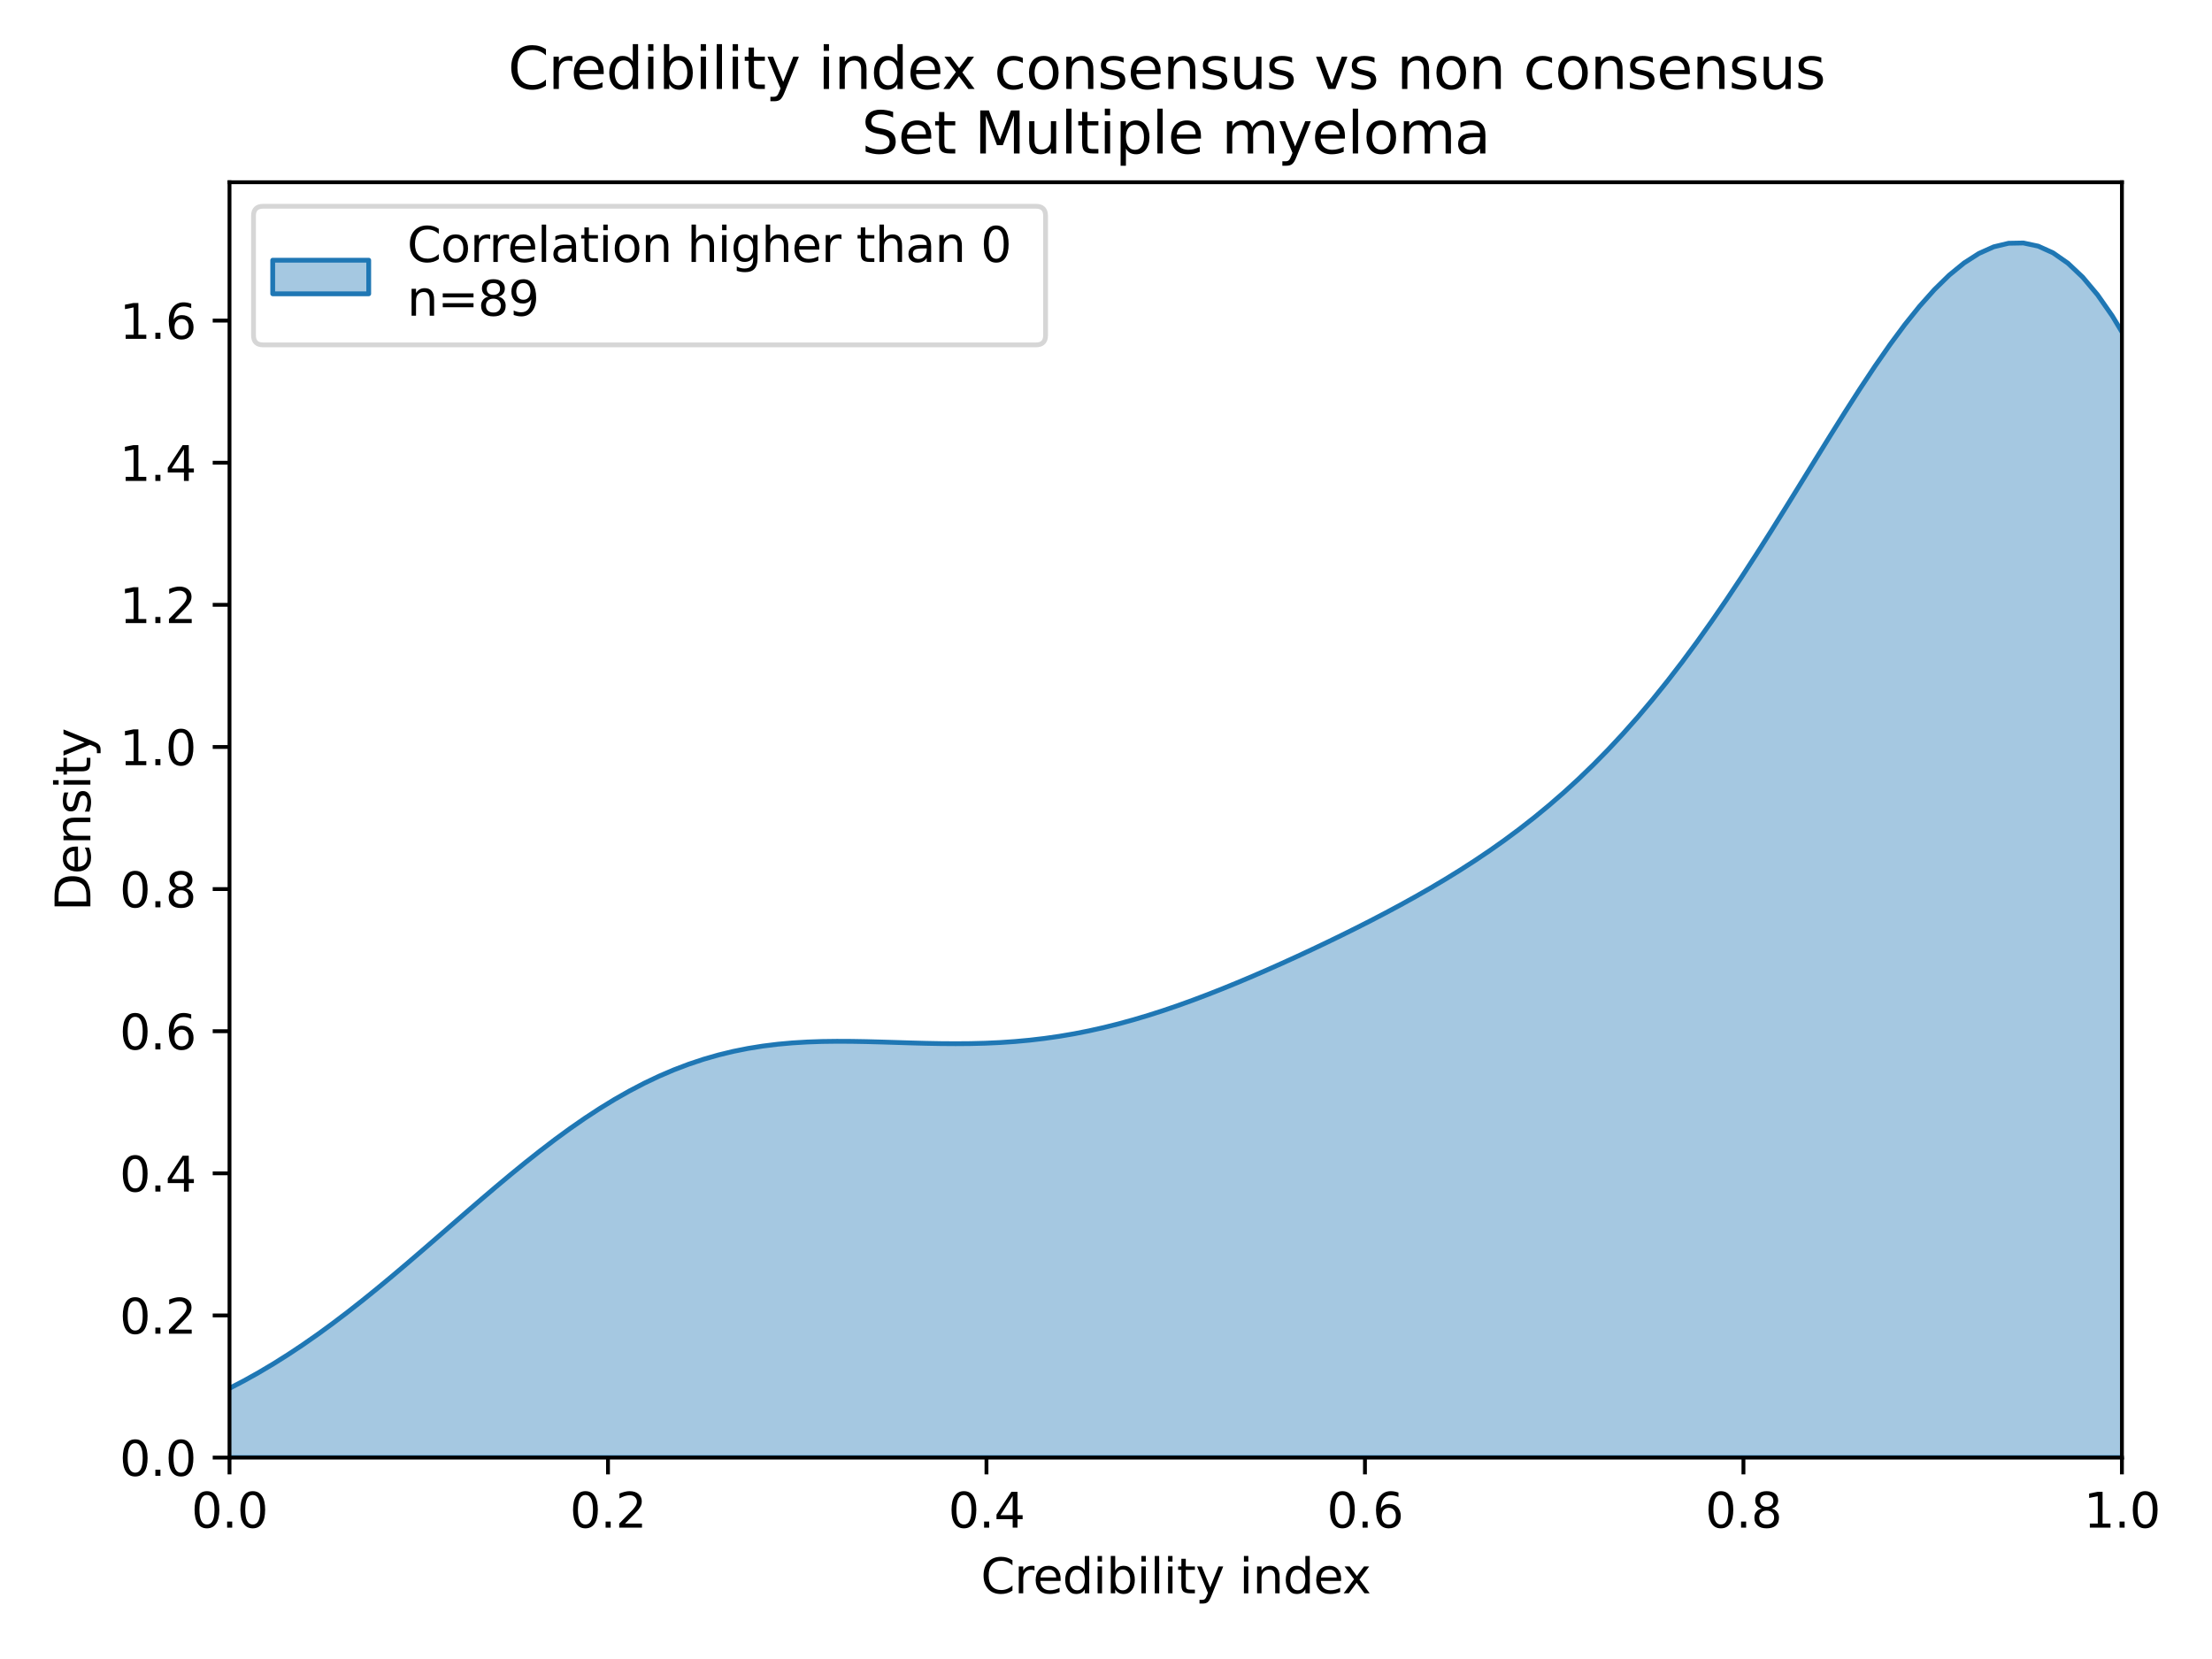 <?xml version="1.0" encoding="utf-8" standalone="no"?>
<!DOCTYPE svg PUBLIC "-//W3C//DTD SVG 1.1//EN"
  "http://www.w3.org/Graphics/SVG/1.1/DTD/svg11.dtd">
<svg height="345.6pt" version="1.1" viewBox="0 0 460.8 345.6" width="460.8pt" xmlns="http://www.w3.org/2000/svg" xmlns:xlink="http://www.w3.org/1999/xlink">
 <defs>
  <style type="text/css">*{stroke-linecap:butt;stroke-linejoin:round;}</style>
 </defs>
 <g id="figure_1">
  <g id="patch_1">
   <path d="M 0 345.6 
L 460.8 345.6 
L 460.8 0 
L 0 0 
z
" style="fill:#ffffff;"/>
  </g>
  <g id="axes_1">
   <g id="patch_2">
    <path d="M 47.81 303.64 
L 442.035 303.64 
L 442.035 37.968 
L 47.81 37.968 
z
" style="fill:#ffffff;"/>
   </g>
   <g id="PolyCollection_1">
    <path clip-path="url(#pf71cca42f6)" d="M -38.836 303.498 
L -38.836 303.64 
L -35.746 303.64 
L -32.657 303.64 
L -29.567 303.64 
L -26.478 303.64 
L -23.388 303.64 
L -20.299 303.64 
L -17.209 303.64 
L -14.119 303.64 
L -11.03 303.64 
L -7.94 303.64 
L -4.851 303.64 
L -1.761 303.64 
L 1.328 303.64 
L 4.418 303.64 
L 7.508 303.64 
L 10.597 303.64 
L 13.687 303.64 
L 16.776 303.64 
L 19.866 303.64 
L 22.955 303.64 
L 26.045 303.64 
L 29.135 303.64 
L 32.224 303.64 
L 35.314 303.64 
L 38.403 303.64 
L 41.493 303.64 
L 44.582 303.64 
L 47.672 303.64 
L 50.761 303.64 
L 53.851 303.64 
L 56.941 303.64 
L 60.03 303.64 
L 63.12 303.64 
L 66.209 303.64 
L 69.299 303.64 
L 72.388 303.64 
L 75.478 303.64 
L 78.568 303.64 
L 81.657 303.64 
L 84.747 303.64 
L 87.836 303.64 
L 90.926 303.64 
L 94.015 303.64 
L 97.105 303.64 
L 100.195 303.64 
L 103.284 303.64 
L 106.374 303.64 
L 109.463 303.64 
L 112.553 303.64 
L 115.642 303.64 
L 118.732 303.64 
L 121.822 303.64 
L 124.911 303.64 
L 128.001 303.64 
L 131.09 303.64 
L 134.18 303.64 
L 137.269 303.64 
L 140.359 303.64 
L 143.449 303.64 
L 146.538 303.64 
L 149.628 303.64 
L 152.717 303.64 
L 155.807 303.64 
L 158.896 303.64 
L 161.986 303.64 
L 165.075 303.64 
L 168.165 303.64 
L 171.255 303.64 
L 174.344 303.64 
L 177.434 303.64 
L 180.523 303.64 
L 183.613 303.64 
L 186.702 303.64 
L 189.792 303.64 
L 192.882 303.64 
L 195.971 303.64 
L 199.061 303.64 
L 202.15 303.64 
L 205.24 303.64 
L 208.329 303.64 
L 211.419 303.64 
L 214.509 303.64 
L 217.598 303.64 
L 220.688 303.64 
L 223.777 303.64 
L 226.867 303.64 
L 229.956 303.64 
L 233.046 303.64 
L 236.136 303.64 
L 239.225 303.64 
L 242.315 303.64 
L 245.404 303.64 
L 248.494 303.64 
L 251.583 303.64 
L 254.673 303.64 
L 257.763 303.64 
L 260.852 303.64 
L 263.942 303.64 
L 267.031 303.64 
L 270.121 303.64 
L 273.21 303.64 
L 276.3 303.64 
L 279.389 303.64 
L 282.479 303.64 
L 285.569 303.64 
L 288.658 303.64 
L 291.748 303.64 
L 294.837 303.64 
L 297.927 303.64 
L 301.016 303.64 
L 304.106 303.64 
L 307.196 303.64 
L 310.285 303.64 
L 313.375 303.64 
L 316.464 303.64 
L 319.554 303.64 
L 322.643 303.64 
L 325.733 303.64 
L 328.823 303.64 
L 331.912 303.64 
L 335.002 303.64 
L 338.091 303.64 
L 341.181 303.64 
L 344.27 303.64 
L 347.36 303.64 
L 350.45 303.64 
L 353.539 303.64 
L 356.629 303.64 
L 359.718 303.64 
L 362.808 303.64 
L 365.897 303.64 
L 368.987 303.64 
L 372.077 303.64 
L 375.166 303.64 
L 378.256 303.64 
L 381.345 303.64 
L 384.435 303.64 
L 387.524 303.64 
L 390.614 303.64 
L 393.703 303.64 
L 396.793 303.64 
L 399.883 303.64 
L 402.972 303.64 
L 406.062 303.64 
L 409.151 303.64 
L 412.241 303.64 
L 415.33 303.64 
L 418.42 303.64 
L 421.51 303.64 
L 424.599 303.64 
L 427.689 303.64 
L 430.778 303.64 
L 433.868 303.64 
L 436.957 303.64 
L 440.047 303.64 
L 443.137 303.64 
L 446.226 303.64 
L 449.316 303.64 
L 452.405 303.64 
L 455.495 303.64 
L 458.584 303.64 
L 461.674 303.64 
L 464.764 303.64 
L 467.853 303.64 
L 470.943 303.64 
L 474.032 303.64 
L 477.122 303.64 
L 480.211 303.64 
L 483.301 303.64 
L 486.391 303.64 
L 489.48 303.64 
L 492.57 303.64 
L 495.659 303.64 
L 498.749 303.64 
L 501.838 303.64 
L 504.928 303.64 
L 508.017 303.64 
L 511.107 303.64 
L 514.197 303.64 
L 517.286 303.64 
L 520.376 303.64 
L 523.465 303.64 
L 526.555 303.64 
L 529.644 303.64 
L 532.734 303.64 
L 535.824 303.64 
L 538.913 303.64 
L 542.003 303.64 
L 545.092 303.64 
L 548.182 303.64 
L 551.271 303.64 
L 554.361 303.64 
L 557.451 303.64 
L 560.54 303.64 
L 563.63 303.64 
L 566.719 303.64 
L 569.809 303.64 
L 572.898 303.64 
L 575.988 303.64 
L 575.988 301.891 
L 575.988 301.891 
L 572.898 301.485 
L 569.809 300.998 
L 566.719 300.416 
L 563.63 299.723 
L 560.54 298.904 
L 557.451 297.94 
L 554.361 296.812 
L 551.271 295.498 
L 548.182 293.976 
L 545.092 292.223 
L 542.003 290.213 
L 538.913 287.922 
L 535.824 285.325 
L 532.734 282.396 
L 529.644 279.111 
L 526.555 275.447 
L 523.465 271.383 
L 520.376 266.899 
L 517.286 261.982 
L 514.197 256.618 
L 511.107 250.802 
L 508.017 244.531 
L 504.928 237.809 
L 501.838 230.648 
L 498.749 223.064 
L 495.659 215.082 
L 492.57 206.734 
L 489.48 198.057 
L 486.391 189.1 
L 483.301 179.913 
L 480.211 170.557 
L 477.122 161.095 
L 474.032 151.598 
L 470.943 142.139 
L 467.853 132.792 
L 464.764 123.636 
L 461.674 114.747 
L 458.584 106.2 
L 455.495 98.069 
L 452.405 90.422 
L 449.316 83.323 
L 446.226 76.827 
L 443.137 70.985 
L 440.047 65.837 
L 436.957 61.414 
L 433.868 57.74 
L 430.778 54.825 
L 427.689 52.673 
L 424.599 51.276 
L 421.51 50.619 
L 418.42 50.677 
L 415.33 51.417 
L 412.241 52.8 
L 409.151 54.781 
L 406.062 57.31 
L 402.972 60.334 
L 399.883 63.798 
L 396.793 67.643 
L 393.703 71.814 
L 390.614 76.252 
L 387.524 80.904 
L 384.435 85.717 
L 381.345 90.64 
L 378.256 95.628 
L 375.166 100.639 
L 372.077 105.634 
L 368.987 110.58 
L 365.897 115.448 
L 362.808 120.212 
L 359.718 124.852 
L 356.629 129.35 
L 353.539 133.695 
L 350.45 137.875 
L 347.36 141.884 
L 344.27 145.718 
L 341.181 149.377 
L 338.091 152.861 
L 335.002 156.173 
L 331.912 159.317 
L 328.823 162.299 
L 325.733 165.126 
L 322.643 167.806 
L 319.554 170.347 
L 316.464 172.759 
L 313.375 175.051 
L 310.285 177.232 
L 307.196 179.312 
L 304.106 181.3 
L 301.016 183.205 
L 297.927 185.037 
L 294.837 186.802 
L 291.748 188.51 
L 288.658 190.165 
L 285.569 191.776 
L 282.479 193.345 
L 279.389 194.878 
L 276.3 196.377 
L 273.21 197.845 
L 270.121 199.282 
L 267.031 200.688 
L 263.942 202.062 
L 260.852 203.401 
L 257.763 204.704 
L 254.673 205.966 
L 251.583 207.183 
L 248.494 208.351 
L 245.404 209.465 
L 242.315 210.519 
L 239.225 211.509 
L 236.136 212.43 
L 233.046 213.278 
L 229.956 214.05 
L 226.867 214.741 
L 223.777 215.351 
L 220.688 215.878 
L 217.598 216.322 
L 214.509 216.685 
L 211.419 216.97 
L 208.329 217.18 
L 205.24 217.321 
L 202.15 217.4 
L 199.061 217.423 
L 195.971 217.401 
L 192.882 217.343 
L 189.792 217.261 
L 186.702 217.166 
L 183.613 217.071 
L 180.523 216.99 
L 177.434 216.935 
L 174.344 216.921 
L 171.255 216.96 
L 168.165 217.067 
L 165.075 217.254 
L 161.986 217.532 
L 158.896 217.915 
L 155.807 218.411 
L 152.717 219.031 
L 149.628 219.781 
L 146.538 220.669 
L 143.449 221.7 
L 140.359 222.876 
L 137.269 224.199 
L 134.18 225.669 
L 131.09 227.285 
L 128.001 229.042 
L 124.911 230.936 
L 121.822 232.959 
L 118.732 235.104 
L 115.642 237.361 
L 112.553 239.718 
L 109.463 242.163 
L 106.374 244.684 
L 103.284 247.268 
L 100.195 249.899 
L 97.105 252.563 
L 94.015 255.245 
L 90.926 257.931 
L 87.836 260.606 
L 84.747 263.257 
L 81.657 265.87 
L 78.568 268.432 
L 75.478 270.932 
L 72.388 273.359 
L 69.299 275.704 
L 66.209 277.959 
L 63.12 280.115 
L 60.03 282.169 
L 56.941 284.115 
L 53.851 285.95 
L 50.761 287.672 
L 47.672 289.281 
L 44.582 290.777 
L 41.493 292.161 
L 38.403 293.436 
L 35.314 294.604 
L 32.224 295.671 
L 29.135 296.639 
L 26.045 297.514 
L 22.955 298.301 
L 19.866 299.006 
L 16.776 299.634 
L 13.687 300.191 
L 10.597 300.683 
L 7.508 301.115 
L 4.418 301.493 
L 1.328 301.822 
L -1.761 302.107 
L -4.851 302.353 
L -7.94 302.564 
L -11.03 302.744 
L -14.119 302.897 
L -17.209 303.027 
L -20.299 303.136 
L -23.388 303.228 
L -26.478 303.304 
L -29.567 303.367 
L -32.657 303.42 
L -35.746 303.463 
L -38.836 303.498 
z
" style="fill:#1f77b4;fill-opacity:0.4;stroke:#1f77b4;"/>
   </g>
   <g id="matplotlib.axis_1">
    <g id="xtick_1">
     <g id="line2d_1">
      <defs>
       <path d="M 0 0 
L 0 3.5 
" id="m9b563da25a" style="stroke:#000000;stroke-width:0.8;"/>
      </defs>
      <g>
       <use style="stroke:#000000;stroke-width:0.8;" x="47.81" xlink:href="#m9b563da25a" y="303.64"/>
      </g>
     </g>
     <g id="text_1">
      <!-- 0.0 -->
      <g transform="translate(39.858 318.238)scale(0.1 -0.1)">
       <defs>
        <path d="M 2034 4250 
Q 1547 4250 1301 3770 
Q 1056 3291 1056 2328 
Q 1056 1369 1301 889 
Q 1547 409 2034 409 
Q 2525 409 2770 889 
Q 3016 1369 3016 2328 
Q 3016 3291 2770 3770 
Q 2525 4250 2034 4250 
z
M 2034 4750 
Q 2819 4750 3233 4129 
Q 3647 3509 3647 2328 
Q 3647 1150 3233 529 
Q 2819 -91 2034 -91 
Q 1250 -91 836 529 
Q 422 1150 422 2328 
Q 422 3509 836 4129 
Q 1250 4750 2034 4750 
z
" id="DejaVuSans-30" transform="scale(0.016)"/>
        <path d="M 684 794 
L 1344 794 
L 1344 0 
L 684 0 
L 684 794 
z
" id="DejaVuSans-2e" transform="scale(0.016)"/>
       </defs>
       <use xlink:href="#DejaVuSans-30"/>
       <use x="63.623" xlink:href="#DejaVuSans-2e"/>
       <use x="95.41" xlink:href="#DejaVuSans-30"/>
      </g>
     </g>
    </g>
    <g id="xtick_2">
     <g id="line2d_2">
      <g>
       <use style="stroke:#000000;stroke-width:0.8;" x="126.655" xlink:href="#m9b563da25a" y="303.64"/>
      </g>
     </g>
     <g id="text_2">
      <!-- 0.2 -->
      <g transform="translate(118.703 318.238)scale(0.1 -0.1)">
       <defs>
        <path d="M 1228 531 
L 3431 531 
L 3431 0 
L 469 0 
L 469 531 
Q 828 903 1448 1529 
Q 2069 2156 2228 2338 
Q 2531 2678 2651 2914 
Q 2772 3150 2772 3378 
Q 2772 3750 2511 3984 
Q 2250 4219 1831 4219 
Q 1534 4219 1204 4116 
Q 875 4013 500 3803 
L 500 4441 
Q 881 4594 1212 4672 
Q 1544 4750 1819 4750 
Q 2544 4750 2975 4387 
Q 3406 4025 3406 3419 
Q 3406 3131 3298 2873 
Q 3191 2616 2906 2266 
Q 2828 2175 2409 1742 
Q 1991 1309 1228 531 
z
" id="DejaVuSans-32" transform="scale(0.016)"/>
       </defs>
       <use xlink:href="#DejaVuSans-30"/>
       <use x="63.623" xlink:href="#DejaVuSans-2e"/>
       <use x="95.41" xlink:href="#DejaVuSans-32"/>
      </g>
     </g>
    </g>
    <g id="xtick_3">
     <g id="line2d_3">
      <g>
       <use style="stroke:#000000;stroke-width:0.8;" x="205.5" xlink:href="#m9b563da25a" y="303.64"/>
      </g>
     </g>
     <g id="text_3">
      <!-- 0.4 -->
      <g transform="translate(197.548 318.238)scale(0.1 -0.1)">
       <defs>
        <path d="M 2419 4116 
L 825 1625 
L 2419 1625 
L 2419 4116 
z
M 2253 4666 
L 3047 4666 
L 3047 1625 
L 3713 1625 
L 3713 1100 
L 3047 1100 
L 3047 0 
L 2419 0 
L 2419 1100 
L 313 1100 
L 313 1709 
L 2253 4666 
z
" id="DejaVuSans-34" transform="scale(0.016)"/>
       </defs>
       <use xlink:href="#DejaVuSans-30"/>
       <use x="63.623" xlink:href="#DejaVuSans-2e"/>
       <use x="95.41" xlink:href="#DejaVuSans-34"/>
      </g>
     </g>
    </g>
    <g id="xtick_4">
     <g id="line2d_4">
      <g>
       <use style="stroke:#000000;stroke-width:0.8;" x="284.345" xlink:href="#m9b563da25a" y="303.64"/>
      </g>
     </g>
     <g id="text_4">
      <!-- 0.6 -->
      <g transform="translate(276.393 318.238)scale(0.1 -0.1)">
       <defs>
        <path d="M 2113 2584 
Q 1688 2584 1439 2293 
Q 1191 2003 1191 1497 
Q 1191 994 1439 701 
Q 1688 409 2113 409 
Q 2538 409 2786 701 
Q 3034 994 3034 1497 
Q 3034 2003 2786 2293 
Q 2538 2584 2113 2584 
z
M 3366 4563 
L 3366 3988 
Q 3128 4100 2886 4159 
Q 2644 4219 2406 4219 
Q 1781 4219 1451 3797 
Q 1122 3375 1075 2522 
Q 1259 2794 1537 2939 
Q 1816 3084 2150 3084 
Q 2853 3084 3261 2657 
Q 3669 2231 3669 1497 
Q 3669 778 3244 343 
Q 2819 -91 2113 -91 
Q 1303 -91 875 529 
Q 447 1150 447 2328 
Q 447 3434 972 4092 
Q 1497 4750 2381 4750 
Q 2619 4750 2861 4703 
Q 3103 4656 3366 4563 
z
" id="DejaVuSans-36" transform="scale(0.016)"/>
       </defs>
       <use xlink:href="#DejaVuSans-30"/>
       <use x="63.623" xlink:href="#DejaVuSans-2e"/>
       <use x="95.41" xlink:href="#DejaVuSans-36"/>
      </g>
     </g>
    </g>
    <g id="xtick_5">
     <g id="line2d_5">
      <g>
       <use style="stroke:#000000;stroke-width:0.8;" x="363.19" xlink:href="#m9b563da25a" y="303.64"/>
      </g>
     </g>
     <g id="text_5">
      <!-- 0.8 -->
      <g transform="translate(355.238 318.238)scale(0.1 -0.1)">
       <defs>
        <path d="M 2034 2216 
Q 1584 2216 1326 1975 
Q 1069 1734 1069 1313 
Q 1069 891 1326 650 
Q 1584 409 2034 409 
Q 2484 409 2743 651 
Q 3003 894 3003 1313 
Q 3003 1734 2745 1975 
Q 2488 2216 2034 2216 
z
M 1403 2484 
Q 997 2584 770 2862 
Q 544 3141 544 3541 
Q 544 4100 942 4425 
Q 1341 4750 2034 4750 
Q 2731 4750 3128 4425 
Q 3525 4100 3525 3541 
Q 3525 3141 3298 2862 
Q 3072 2584 2669 2484 
Q 3125 2378 3379 2068 
Q 3634 1759 3634 1313 
Q 3634 634 3220 271 
Q 2806 -91 2034 -91 
Q 1263 -91 848 271 
Q 434 634 434 1313 
Q 434 1759 690 2068 
Q 947 2378 1403 2484 
z
M 1172 3481 
Q 1172 3119 1398 2916 
Q 1625 2713 2034 2713 
Q 2441 2713 2670 2916 
Q 2900 3119 2900 3481 
Q 2900 3844 2670 4047 
Q 2441 4250 2034 4250 
Q 1625 4250 1398 4047 
Q 1172 3844 1172 3481 
z
" id="DejaVuSans-38" transform="scale(0.016)"/>
       </defs>
       <use xlink:href="#DejaVuSans-30"/>
       <use x="63.623" xlink:href="#DejaVuSans-2e"/>
       <use x="95.41" xlink:href="#DejaVuSans-38"/>
      </g>
     </g>
    </g>
    <g id="xtick_6">
     <g id="line2d_6">
      <g>
       <use style="stroke:#000000;stroke-width:0.8;" x="442.035" xlink:href="#m9b563da25a" y="303.64"/>
      </g>
     </g>
     <g id="text_6">
      <!-- 1.0 -->
      <g transform="translate(434.083 318.238)scale(0.1 -0.1)">
       <defs>
        <path d="M 794 531 
L 1825 531 
L 1825 4091 
L 703 3866 
L 703 4441 
L 1819 4666 
L 2450 4666 
L 2450 531 
L 3481 531 
L 3481 0 
L 794 0 
L 794 531 
z
" id="DejaVuSans-31" transform="scale(0.016)"/>
       </defs>
       <use xlink:href="#DejaVuSans-31"/>
       <use x="63.623" xlink:href="#DejaVuSans-2e"/>
       <use x="95.41" xlink:href="#DejaVuSans-30"/>
      </g>
     </g>
    </g>
    <g id="text_7">
     <!-- Credibility index -->
     <g transform="translate(204.318 331.917)scale(0.1 -0.1)">
      <defs>
       <path d="M 4122 4306 
L 4122 3641 
Q 3803 3938 3442 4084 
Q 3081 4231 2675 4231 
Q 1875 4231 1450 3742 
Q 1025 3253 1025 2328 
Q 1025 1406 1450 917 
Q 1875 428 2675 428 
Q 3081 428 3442 575 
Q 3803 722 4122 1019 
L 4122 359 
Q 3791 134 3420 21 
Q 3050 -91 2638 -91 
Q 1578 -91 968 557 
Q 359 1206 359 2328 
Q 359 3453 968 4101 
Q 1578 4750 2638 4750 
Q 3056 4750 3426 4639 
Q 3797 4528 4122 4306 
z
" id="DejaVuSans-43" transform="scale(0.016)"/>
       <path d="M 2631 2963 
Q 2534 3019 2420 3045 
Q 2306 3072 2169 3072 
Q 1681 3072 1420 2755 
Q 1159 2438 1159 1844 
L 1159 0 
L 581 0 
L 581 3500 
L 1159 3500 
L 1159 2956 
Q 1341 3275 1631 3429 
Q 1922 3584 2338 3584 
Q 2397 3584 2469 3576 
Q 2541 3569 2628 3553 
L 2631 2963 
z
" id="DejaVuSans-72" transform="scale(0.016)"/>
       <path d="M 3597 1894 
L 3597 1613 
L 953 1613 
Q 991 1019 1311 708 
Q 1631 397 2203 397 
Q 2534 397 2845 478 
Q 3156 559 3463 722 
L 3463 178 
Q 3153 47 2828 -22 
Q 2503 -91 2169 -91 
Q 1331 -91 842 396 
Q 353 884 353 1716 
Q 353 2575 817 3079 
Q 1281 3584 2069 3584 
Q 2775 3584 3186 3129 
Q 3597 2675 3597 1894 
z
M 3022 2063 
Q 3016 2534 2758 2815 
Q 2500 3097 2075 3097 
Q 1594 3097 1305 2825 
Q 1016 2553 972 2059 
L 3022 2063 
z
" id="DejaVuSans-65" transform="scale(0.016)"/>
       <path d="M 2906 2969 
L 2906 4863 
L 3481 4863 
L 3481 0 
L 2906 0 
L 2906 525 
Q 2725 213 2448 61 
Q 2172 -91 1784 -91 
Q 1150 -91 751 415 
Q 353 922 353 1747 
Q 353 2572 751 3078 
Q 1150 3584 1784 3584 
Q 2172 3584 2448 3432 
Q 2725 3281 2906 2969 
z
M 947 1747 
Q 947 1113 1208 752 
Q 1469 391 1925 391 
Q 2381 391 2643 752 
Q 2906 1113 2906 1747 
Q 2906 2381 2643 2742 
Q 2381 3103 1925 3103 
Q 1469 3103 1208 2742 
Q 947 2381 947 1747 
z
" id="DejaVuSans-64" transform="scale(0.016)"/>
       <path d="M 603 3500 
L 1178 3500 
L 1178 0 
L 603 0 
L 603 3500 
z
M 603 4863 
L 1178 4863 
L 1178 4134 
L 603 4134 
L 603 4863 
z
" id="DejaVuSans-69" transform="scale(0.016)"/>
       <path d="M 3116 1747 
Q 3116 2381 2855 2742 
Q 2594 3103 2138 3103 
Q 1681 3103 1420 2742 
Q 1159 2381 1159 1747 
Q 1159 1113 1420 752 
Q 1681 391 2138 391 
Q 2594 391 2855 752 
Q 3116 1113 3116 1747 
z
M 1159 2969 
Q 1341 3281 1617 3432 
Q 1894 3584 2278 3584 
Q 2916 3584 3314 3078 
Q 3713 2572 3713 1747 
Q 3713 922 3314 415 
Q 2916 -91 2278 -91 
Q 1894 -91 1617 61 
Q 1341 213 1159 525 
L 1159 0 
L 581 0 
L 581 4863 
L 1159 4863 
L 1159 2969 
z
" id="DejaVuSans-62" transform="scale(0.016)"/>
       <path d="M 603 4863 
L 1178 4863 
L 1178 0 
L 603 0 
L 603 4863 
z
" id="DejaVuSans-6c" transform="scale(0.016)"/>
       <path d="M 1172 4494 
L 1172 3500 
L 2356 3500 
L 2356 3053 
L 1172 3053 
L 1172 1153 
Q 1172 725 1289 603 
Q 1406 481 1766 481 
L 2356 481 
L 2356 0 
L 1766 0 
Q 1100 0 847 248 
Q 594 497 594 1153 
L 594 3053 
L 172 3053 
L 172 3500 
L 594 3500 
L 594 4494 
L 1172 4494 
z
" id="DejaVuSans-74" transform="scale(0.016)"/>
       <path d="M 2059 -325 
Q 1816 -950 1584 -1140 
Q 1353 -1331 966 -1331 
L 506 -1331 
L 506 -850 
L 844 -850 
Q 1081 -850 1212 -737 
Q 1344 -625 1503 -206 
L 1606 56 
L 191 3500 
L 800 3500 
L 1894 763 
L 2988 3500 
L 3597 3500 
L 2059 -325 
z
" id="DejaVuSans-79" transform="scale(0.016)"/>
       <path id="DejaVuSans-20" transform="scale(0.016)"/>
       <path d="M 3513 2113 
L 3513 0 
L 2938 0 
L 2938 2094 
Q 2938 2591 2744 2837 
Q 2550 3084 2163 3084 
Q 1697 3084 1428 2787 
Q 1159 2491 1159 1978 
L 1159 0 
L 581 0 
L 581 3500 
L 1159 3500 
L 1159 2956 
Q 1366 3272 1645 3428 
Q 1925 3584 2291 3584 
Q 2894 3584 3203 3211 
Q 3513 2838 3513 2113 
z
" id="DejaVuSans-6e" transform="scale(0.016)"/>
       <path d="M 3513 3500 
L 2247 1797 
L 3578 0 
L 2900 0 
L 1881 1375 
L 863 0 
L 184 0 
L 1544 1831 
L 300 3500 
L 978 3500 
L 1906 2253 
L 2834 3500 
L 3513 3500 
z
" id="DejaVuSans-78" transform="scale(0.016)"/>
      </defs>
      <use xlink:href="#DejaVuSans-43"/>
      <use x="69.824" xlink:href="#DejaVuSans-72"/>
      <use x="108.688" xlink:href="#DejaVuSans-65"/>
      <use x="170.211" xlink:href="#DejaVuSans-64"/>
      <use x="233.688" xlink:href="#DejaVuSans-69"/>
      <use x="261.471" xlink:href="#DejaVuSans-62"/>
      <use x="324.947" xlink:href="#DejaVuSans-69"/>
      <use x="352.73" xlink:href="#DejaVuSans-6c"/>
      <use x="380.514" xlink:href="#DejaVuSans-69"/>
      <use x="408.297" xlink:href="#DejaVuSans-74"/>
      <use x="447.506" xlink:href="#DejaVuSans-79"/>
      <use x="506.686" xlink:href="#DejaVuSans-20"/>
      <use x="538.473" xlink:href="#DejaVuSans-69"/>
      <use x="566.256" xlink:href="#DejaVuSans-6e"/>
      <use x="629.635" xlink:href="#DejaVuSans-64"/>
      <use x="693.111" xlink:href="#DejaVuSans-65"/>
      <use x="752.885" xlink:href="#DejaVuSans-78"/>
     </g>
    </g>
   </g>
   <g id="matplotlib.axis_2">
    <g id="ytick_1">
     <g id="line2d_7">
      <defs>
       <path d="M 0 0 
L -3.5 0 
" id="m3dd50b3a9e" style="stroke:#000000;stroke-width:0.8;"/>
      </defs>
      <g>
       <use style="stroke:#000000;stroke-width:0.8;" x="47.81" xlink:href="#m3dd50b3a9e" y="303.64"/>
      </g>
     </g>
     <g id="text_8">
      <!-- 0.0 -->
      <g transform="translate(24.907 307.439)scale(0.1 -0.1)">
       <use xlink:href="#DejaVuSans-30"/>
       <use x="63.623" xlink:href="#DejaVuSans-2e"/>
       <use x="95.41" xlink:href="#DejaVuSans-30"/>
      </g>
     </g>
    </g>
    <g id="ytick_2">
     <g id="line2d_8">
      <g>
       <use style="stroke:#000000;stroke-width:0.8;" x="47.81" xlink:href="#m3dd50b3a9e" y="274.033"/>
      </g>
     </g>
     <g id="text_9">
      <!-- 0.2 -->
      <g transform="translate(24.907 277.832)scale(0.1 -0.1)">
       <use xlink:href="#DejaVuSans-30"/>
       <use x="63.623" xlink:href="#DejaVuSans-2e"/>
       <use x="95.41" xlink:href="#DejaVuSans-32"/>
      </g>
     </g>
    </g>
    <g id="ytick_3">
     <g id="line2d_9">
      <g>
       <use style="stroke:#000000;stroke-width:0.8;" x="47.81" xlink:href="#m3dd50b3a9e" y="244.426"/>
      </g>
     </g>
     <g id="text_10">
      <!-- 0.4 -->
      <g transform="translate(24.907 248.225)scale(0.1 -0.1)">
       <use xlink:href="#DejaVuSans-30"/>
       <use x="63.623" xlink:href="#DejaVuSans-2e"/>
       <use x="95.41" xlink:href="#DejaVuSans-34"/>
      </g>
     </g>
    </g>
    <g id="ytick_4">
     <g id="line2d_10">
      <g>
       <use style="stroke:#000000;stroke-width:0.8;" x="47.81" xlink:href="#m3dd50b3a9e" y="214.819"/>
      </g>
     </g>
     <g id="text_11">
      <!-- 0.6 -->
      <g transform="translate(24.907 218.618)scale(0.1 -0.1)">
       <use xlink:href="#DejaVuSans-30"/>
       <use x="63.623" xlink:href="#DejaVuSans-2e"/>
       <use x="95.41" xlink:href="#DejaVuSans-36"/>
      </g>
     </g>
    </g>
    <g id="ytick_5">
     <g id="line2d_11">
      <g>
       <use style="stroke:#000000;stroke-width:0.8;" x="47.81" xlink:href="#m3dd50b3a9e" y="185.212"/>
      </g>
     </g>
     <g id="text_12">
      <!-- 0.8 -->
      <g transform="translate(24.907 189.011)scale(0.1 -0.1)">
       <use xlink:href="#DejaVuSans-30"/>
       <use x="63.623" xlink:href="#DejaVuSans-2e"/>
       <use x="95.41" xlink:href="#DejaVuSans-38"/>
      </g>
     </g>
    </g>
    <g id="ytick_6">
     <g id="line2d_12">
      <g>
       <use style="stroke:#000000;stroke-width:0.8;" x="47.81" xlink:href="#m3dd50b3a9e" y="155.605"/>
      </g>
     </g>
     <g id="text_13">
      <!-- 1.0 -->
      <g transform="translate(24.907 159.404)scale(0.1 -0.1)">
       <use xlink:href="#DejaVuSans-31"/>
       <use x="63.623" xlink:href="#DejaVuSans-2e"/>
       <use x="95.41" xlink:href="#DejaVuSans-30"/>
      </g>
     </g>
    </g>
    <g id="ytick_7">
     <g id="line2d_13">
      <g>
       <use style="stroke:#000000;stroke-width:0.8;" x="47.81" xlink:href="#m3dd50b3a9e" y="125.998"/>
      </g>
     </g>
     <g id="text_14">
      <!-- 1.2 -->
      <g transform="translate(24.907 129.797)scale(0.1 -0.1)">
       <use xlink:href="#DejaVuSans-31"/>
       <use x="63.623" xlink:href="#DejaVuSans-2e"/>
       <use x="95.41" xlink:href="#DejaVuSans-32"/>
      </g>
     </g>
    </g>
    <g id="ytick_8">
     <g id="line2d_14">
      <g>
       <use style="stroke:#000000;stroke-width:0.8;" x="47.81" xlink:href="#m3dd50b3a9e" y="96.391"/>
      </g>
     </g>
     <g id="text_15">
      <!-- 1.4 -->
      <g transform="translate(24.907 100.19)scale(0.1 -0.1)">
       <use xlink:href="#DejaVuSans-31"/>
       <use x="63.623" xlink:href="#DejaVuSans-2e"/>
       <use x="95.41" xlink:href="#DejaVuSans-34"/>
      </g>
     </g>
    </g>
    <g id="ytick_9">
     <g id="line2d_15">
      <g>
       <use style="stroke:#000000;stroke-width:0.8;" x="47.81" xlink:href="#m3dd50b3a9e" y="66.784"/>
      </g>
     </g>
     <g id="text_16">
      <!-- 1.6 -->
      <g transform="translate(24.907 70.583)scale(0.1 -0.1)">
       <use xlink:href="#DejaVuSans-31"/>
       <use x="63.623" xlink:href="#DejaVuSans-2e"/>
       <use x="95.41" xlink:href="#DejaVuSans-36"/>
      </g>
     </g>
    </g>
    <g id="text_17">
     <!-- Density -->
     <g transform="translate(18.827 189.813)rotate(-90)scale(0.1 -0.1)">
      <defs>
       <path d="M 1259 4147 
L 1259 519 
L 2022 519 
Q 2988 519 3436 956 
Q 3884 1394 3884 2338 
Q 3884 3275 3436 3711 
Q 2988 4147 2022 4147 
L 1259 4147 
z
M 628 4666 
L 1925 4666 
Q 3281 4666 3915 4102 
Q 4550 3538 4550 2338 
Q 4550 1131 3912 565 
Q 3275 0 1925 0 
L 628 0 
L 628 4666 
z
" id="DejaVuSans-44" transform="scale(0.016)"/>
       <path d="M 2834 3397 
L 2834 2853 
Q 2591 2978 2328 3040 
Q 2066 3103 1784 3103 
Q 1356 3103 1142 2972 
Q 928 2841 928 2578 
Q 928 2378 1081 2264 
Q 1234 2150 1697 2047 
L 1894 2003 
Q 2506 1872 2764 1633 
Q 3022 1394 3022 966 
Q 3022 478 2636 193 
Q 2250 -91 1575 -91 
Q 1294 -91 989 -36 
Q 684 19 347 128 
L 347 722 
Q 666 556 975 473 
Q 1284 391 1588 391 
Q 1994 391 2212 530 
Q 2431 669 2431 922 
Q 2431 1156 2273 1281 
Q 2116 1406 1581 1522 
L 1381 1569 
Q 847 1681 609 1914 
Q 372 2147 372 2553 
Q 372 3047 722 3315 
Q 1072 3584 1716 3584 
Q 2034 3584 2315 3537 
Q 2597 3491 2834 3397 
z
" id="DejaVuSans-73" transform="scale(0.016)"/>
      </defs>
      <use xlink:href="#DejaVuSans-44"/>
      <use x="77.002" xlink:href="#DejaVuSans-65"/>
      <use x="138.525" xlink:href="#DejaVuSans-6e"/>
      <use x="201.904" xlink:href="#DejaVuSans-73"/>
      <use x="254.004" xlink:href="#DejaVuSans-69"/>
      <use x="281.787" xlink:href="#DejaVuSans-74"/>
      <use x="320.996" xlink:href="#DejaVuSans-79"/>
     </g>
    </g>
   </g>
   <g id="patch_3">
    <path d="M 47.81 303.64 
L 47.81 37.968 
" style="fill:none;stroke:#000000;stroke-linecap:square;stroke-linejoin:miter;stroke-width:0.8;"/>
   </g>
   <g id="patch_4">
    <path d="M 442.035 303.64 
L 442.035 37.968 
" style="fill:none;stroke:#000000;stroke-linecap:square;stroke-linejoin:miter;stroke-width:0.8;"/>
   </g>
   <g id="patch_5">
    <path d="M 47.81 303.64 
L 442.035 303.64 
" style="fill:none;stroke:#000000;stroke-linecap:square;stroke-linejoin:miter;stroke-width:0.8;"/>
   </g>
   <g id="patch_6">
    <path d="M 47.81 37.968 
L 442.035 37.968 
" style="fill:none;stroke:#000000;stroke-linecap:square;stroke-linejoin:miter;stroke-width:0.8;"/>
   </g>
   <g id="text_18">
    <!-- Credibility index consensus vs non consensus  -->
    <g transform="translate(105.816 18.531)scale(0.12 -0.12)">
     <defs>
      <path d="M 3122 3366 
L 3122 2828 
Q 2878 2963 2633 3030 
Q 2388 3097 2138 3097 
Q 1578 3097 1268 2742 
Q 959 2388 959 1747 
Q 959 1106 1268 751 
Q 1578 397 2138 397 
Q 2388 397 2633 464 
Q 2878 531 3122 666 
L 3122 134 
Q 2881 22 2623 -34 
Q 2366 -91 2075 -91 
Q 1284 -91 818 406 
Q 353 903 353 1747 
Q 353 2603 823 3093 
Q 1294 3584 2113 3584 
Q 2378 3584 2631 3529 
Q 2884 3475 3122 3366 
z
" id="DejaVuSans-63" transform="scale(0.016)"/>
      <path d="M 1959 3097 
Q 1497 3097 1228 2736 
Q 959 2375 959 1747 
Q 959 1119 1226 758 
Q 1494 397 1959 397 
Q 2419 397 2687 759 
Q 2956 1122 2956 1747 
Q 2956 2369 2687 2733 
Q 2419 3097 1959 3097 
z
M 1959 3584 
Q 2709 3584 3137 3096 
Q 3566 2609 3566 1747 
Q 3566 888 3137 398 
Q 2709 -91 1959 -91 
Q 1206 -91 779 398 
Q 353 888 353 1747 
Q 353 2609 779 3096 
Q 1206 3584 1959 3584 
z
" id="DejaVuSans-6f" transform="scale(0.016)"/>
      <path d="M 544 1381 
L 544 3500 
L 1119 3500 
L 1119 1403 
Q 1119 906 1312 657 
Q 1506 409 1894 409 
Q 2359 409 2629 706 
Q 2900 1003 2900 1516 
L 2900 3500 
L 3475 3500 
L 3475 0 
L 2900 0 
L 2900 538 
Q 2691 219 2414 64 
Q 2138 -91 1772 -91 
Q 1169 -91 856 284 
Q 544 659 544 1381 
z
M 1991 3584 
L 1991 3584 
z
" id="DejaVuSans-75" transform="scale(0.016)"/>
      <path d="M 191 3500 
L 800 3500 
L 1894 563 
L 2988 3500 
L 3597 3500 
L 2284 0 
L 1503 0 
L 191 3500 
z
" id="DejaVuSans-76" transform="scale(0.016)"/>
     </defs>
     <use xlink:href="#DejaVuSans-43"/>
     <use x="69.824" xlink:href="#DejaVuSans-72"/>
     <use x="108.688" xlink:href="#DejaVuSans-65"/>
     <use x="170.211" xlink:href="#DejaVuSans-64"/>
     <use x="233.688" xlink:href="#DejaVuSans-69"/>
     <use x="261.471" xlink:href="#DejaVuSans-62"/>
     <use x="324.947" xlink:href="#DejaVuSans-69"/>
     <use x="352.73" xlink:href="#DejaVuSans-6c"/>
     <use x="380.514" xlink:href="#DejaVuSans-69"/>
     <use x="408.297" xlink:href="#DejaVuSans-74"/>
     <use x="447.506" xlink:href="#DejaVuSans-79"/>
     <use x="506.686" xlink:href="#DejaVuSans-20"/>
     <use x="538.473" xlink:href="#DejaVuSans-69"/>
     <use x="566.256" xlink:href="#DejaVuSans-6e"/>
     <use x="629.635" xlink:href="#DejaVuSans-64"/>
     <use x="693.111" xlink:href="#DejaVuSans-65"/>
     <use x="752.885" xlink:href="#DejaVuSans-78"/>
     <use x="812.064" xlink:href="#DejaVuSans-20"/>
     <use x="843.852" xlink:href="#DejaVuSans-63"/>
     <use x="898.832" xlink:href="#DejaVuSans-6f"/>
     <use x="960.014" xlink:href="#DejaVuSans-6e"/>
     <use x="1023.393" xlink:href="#DejaVuSans-73"/>
     <use x="1075.492" xlink:href="#DejaVuSans-65"/>
     <use x="1137.016" xlink:href="#DejaVuSans-6e"/>
     <use x="1200.395" xlink:href="#DejaVuSans-73"/>
     <use x="1252.494" xlink:href="#DejaVuSans-75"/>
     <use x="1315.873" xlink:href="#DejaVuSans-73"/>
     <use x="1367.973" xlink:href="#DejaVuSans-20"/>
     <use x="1399.76" xlink:href="#DejaVuSans-76"/>
     <use x="1458.939" xlink:href="#DejaVuSans-73"/>
     <use x="1511.039" xlink:href="#DejaVuSans-20"/>
     <use x="1542.826" xlink:href="#DejaVuSans-6e"/>
     <use x="1606.205" xlink:href="#DejaVuSans-6f"/>
     <use x="1667.387" xlink:href="#DejaVuSans-6e"/>
     <use x="1730.766" xlink:href="#DejaVuSans-20"/>
     <use x="1762.553" xlink:href="#DejaVuSans-63"/>
     <use x="1817.533" xlink:href="#DejaVuSans-6f"/>
     <use x="1878.715" xlink:href="#DejaVuSans-6e"/>
     <use x="1942.094" xlink:href="#DejaVuSans-73"/>
     <use x="1994.193" xlink:href="#DejaVuSans-65"/>
     <use x="2055.717" xlink:href="#DejaVuSans-6e"/>
     <use x="2119.096" xlink:href="#DejaVuSans-73"/>
     <use x="2171.195" xlink:href="#DejaVuSans-75"/>
     <use x="2234.574" xlink:href="#DejaVuSans-73"/>
     <use x="2286.674" xlink:href="#DejaVuSans-20"/>
    </g>
    <!-- Set Multiple myeloma -->
    <g transform="translate(179.476 31.968)scale(0.12 -0.12)">
     <defs>
      <path d="M 3425 4513 
L 3425 3897 
Q 3066 4069 2747 4153 
Q 2428 4238 2131 4238 
Q 1616 4238 1336 4038 
Q 1056 3838 1056 3469 
Q 1056 3159 1242 3001 
Q 1428 2844 1947 2747 
L 2328 2669 
Q 3034 2534 3370 2195 
Q 3706 1856 3706 1288 
Q 3706 609 3251 259 
Q 2797 -91 1919 -91 
Q 1588 -91 1214 -16 
Q 841 59 441 206 
L 441 856 
Q 825 641 1194 531 
Q 1563 422 1919 422 
Q 2459 422 2753 634 
Q 3047 847 3047 1241 
Q 3047 1584 2836 1778 
Q 2625 1972 2144 2069 
L 1759 2144 
Q 1053 2284 737 2584 
Q 422 2884 422 3419 
Q 422 4038 858 4394 
Q 1294 4750 2059 4750 
Q 2388 4750 2728 4690 
Q 3069 4631 3425 4513 
z
" id="DejaVuSans-53" transform="scale(0.016)"/>
      <path d="M 628 4666 
L 1569 4666 
L 2759 1491 
L 3956 4666 
L 4897 4666 
L 4897 0 
L 4281 0 
L 4281 4097 
L 3078 897 
L 2444 897 
L 1241 4097 
L 1241 0 
L 628 0 
L 628 4666 
z
" id="DejaVuSans-4d" transform="scale(0.016)"/>
      <path d="M 1159 525 
L 1159 -1331 
L 581 -1331 
L 581 3500 
L 1159 3500 
L 1159 2969 
Q 1341 3281 1617 3432 
Q 1894 3584 2278 3584 
Q 2916 3584 3314 3078 
Q 3713 2572 3713 1747 
Q 3713 922 3314 415 
Q 2916 -91 2278 -91 
Q 1894 -91 1617 61 
Q 1341 213 1159 525 
z
M 3116 1747 
Q 3116 2381 2855 2742 
Q 2594 3103 2138 3103 
Q 1681 3103 1420 2742 
Q 1159 2381 1159 1747 
Q 1159 1113 1420 752 
Q 1681 391 2138 391 
Q 2594 391 2855 752 
Q 3116 1113 3116 1747 
z
" id="DejaVuSans-70" transform="scale(0.016)"/>
      <path d="M 3328 2828 
Q 3544 3216 3844 3400 
Q 4144 3584 4550 3584 
Q 5097 3584 5394 3201 
Q 5691 2819 5691 2113 
L 5691 0 
L 5113 0 
L 5113 2094 
Q 5113 2597 4934 2840 
Q 4756 3084 4391 3084 
Q 3944 3084 3684 2787 
Q 3425 2491 3425 1978 
L 3425 0 
L 2847 0 
L 2847 2094 
Q 2847 2600 2669 2842 
Q 2491 3084 2119 3084 
Q 1678 3084 1418 2786 
Q 1159 2488 1159 1978 
L 1159 0 
L 581 0 
L 581 3500 
L 1159 3500 
L 1159 2956 
Q 1356 3278 1631 3431 
Q 1906 3584 2284 3584 
Q 2666 3584 2933 3390 
Q 3200 3197 3328 2828 
z
" id="DejaVuSans-6d" transform="scale(0.016)"/>
      <path d="M 2194 1759 
Q 1497 1759 1228 1600 
Q 959 1441 959 1056 
Q 959 750 1161 570 
Q 1363 391 1709 391 
Q 2188 391 2477 730 
Q 2766 1069 2766 1631 
L 2766 1759 
L 2194 1759 
z
M 3341 1997 
L 3341 0 
L 2766 0 
L 2766 531 
Q 2569 213 2275 61 
Q 1981 -91 1556 -91 
Q 1019 -91 701 211 
Q 384 513 384 1019 
Q 384 1609 779 1909 
Q 1175 2209 1959 2209 
L 2766 2209 
L 2766 2266 
Q 2766 2663 2505 2880 
Q 2244 3097 1772 3097 
Q 1472 3097 1187 3025 
Q 903 2953 641 2809 
L 641 3341 
Q 956 3463 1253 3523 
Q 1550 3584 1831 3584 
Q 2591 3584 2966 3190 
Q 3341 2797 3341 1997 
z
" id="DejaVuSans-61" transform="scale(0.016)"/>
     </defs>
     <use xlink:href="#DejaVuSans-53"/>
     <use x="63.477" xlink:href="#DejaVuSans-65"/>
     <use x="125" xlink:href="#DejaVuSans-74"/>
     <use x="164.209" xlink:href="#DejaVuSans-20"/>
     <use x="195.996" xlink:href="#DejaVuSans-4d"/>
     <use x="282.275" xlink:href="#DejaVuSans-75"/>
     <use x="345.654" xlink:href="#DejaVuSans-6c"/>
     <use x="373.438" xlink:href="#DejaVuSans-74"/>
     <use x="412.646" xlink:href="#DejaVuSans-69"/>
     <use x="440.43" xlink:href="#DejaVuSans-70"/>
     <use x="503.906" xlink:href="#DejaVuSans-6c"/>
     <use x="531.689" xlink:href="#DejaVuSans-65"/>
     <use x="593.213" xlink:href="#DejaVuSans-20"/>
     <use x="625" xlink:href="#DejaVuSans-6d"/>
     <use x="722.412" xlink:href="#DejaVuSans-79"/>
     <use x="781.592" xlink:href="#DejaVuSans-65"/>
     <use x="843.115" xlink:href="#DejaVuSans-6c"/>
     <use x="870.898" xlink:href="#DejaVuSans-6f"/>
     <use x="932.08" xlink:href="#DejaVuSans-6d"/>
     <use x="1029.492" xlink:href="#DejaVuSans-61"/>
    </g>
   </g>
   <g id="legend_1">
    <g id="patch_7">
     <path d="M 54.81 71.844 
L 215.812 71.844 
Q 217.812 71.844 217.812 69.844 
L 217.812 44.968 
Q 217.812 42.968 215.812 42.968 
L 54.81 42.968 
Q 52.81 42.968 52.81 44.968 
L 52.81 69.844 
Q 52.81 71.844 54.81 71.844 
z
" style="fill:#ffffff;opacity:0.8;stroke:#cccccc;stroke-linejoin:miter;"/>
    </g>
    <g id="patch_8">
     <path d="M 56.81 61.205 
L 76.81 61.205 
L 76.81 54.205 
L 56.81 54.205 
z
" style="fill:#1f77b4;fill-opacity:0.4;stroke:#1f77b4;stroke-linejoin:miter;"/>
    </g>
    <g id="text_19">
     <!-- Correlation higher than 0  -->
     <g transform="translate(84.81 54.566)scale(0.1 -0.1)">
      <defs>
       <path d="M 3513 2113 
L 3513 0 
L 2938 0 
L 2938 2094 
Q 2938 2591 2744 2837 
Q 2550 3084 2163 3084 
Q 1697 3084 1428 2787 
Q 1159 2491 1159 1978 
L 1159 0 
L 581 0 
L 581 4863 
L 1159 4863 
L 1159 2956 
Q 1366 3272 1645 3428 
Q 1925 3584 2291 3584 
Q 2894 3584 3203 3211 
Q 3513 2838 3513 2113 
z
" id="DejaVuSans-68" transform="scale(0.016)"/>
       <path d="M 2906 1791 
Q 2906 2416 2648 2759 
Q 2391 3103 1925 3103 
Q 1463 3103 1205 2759 
Q 947 2416 947 1791 
Q 947 1169 1205 825 
Q 1463 481 1925 481 
Q 2391 481 2648 825 
Q 2906 1169 2906 1791 
z
M 3481 434 
Q 3481 -459 3084 -895 
Q 2688 -1331 1869 -1331 
Q 1566 -1331 1297 -1286 
Q 1028 -1241 775 -1147 
L 775 -588 
Q 1028 -725 1275 -790 
Q 1522 -856 1778 -856 
Q 2344 -856 2625 -561 
Q 2906 -266 2906 331 
L 2906 616 
Q 2728 306 2450 153 
Q 2172 0 1784 0 
Q 1141 0 747 490 
Q 353 981 353 1791 
Q 353 2603 747 3093 
Q 1141 3584 1784 3584 
Q 2172 3584 2450 3431 
Q 2728 3278 2906 2969 
L 2906 3500 
L 3481 3500 
L 3481 434 
z
" id="DejaVuSans-67" transform="scale(0.016)"/>
      </defs>
      <use xlink:href="#DejaVuSans-43"/>
      <use x="69.824" xlink:href="#DejaVuSans-6f"/>
      <use x="131.006" xlink:href="#DejaVuSans-72"/>
      <use x="170.369" xlink:href="#DejaVuSans-72"/>
      <use x="209.232" xlink:href="#DejaVuSans-65"/>
      <use x="270.756" xlink:href="#DejaVuSans-6c"/>
      <use x="298.539" xlink:href="#DejaVuSans-61"/>
      <use x="359.818" xlink:href="#DejaVuSans-74"/>
      <use x="399.027" xlink:href="#DejaVuSans-69"/>
      <use x="426.811" xlink:href="#DejaVuSans-6f"/>
      <use x="487.992" xlink:href="#DejaVuSans-6e"/>
      <use x="551.371" xlink:href="#DejaVuSans-20"/>
      <use x="583.158" xlink:href="#DejaVuSans-68"/>
      <use x="646.537" xlink:href="#DejaVuSans-69"/>
      <use x="674.32" xlink:href="#DejaVuSans-67"/>
      <use x="737.797" xlink:href="#DejaVuSans-68"/>
      <use x="801.176" xlink:href="#DejaVuSans-65"/>
      <use x="862.699" xlink:href="#DejaVuSans-72"/>
      <use x="903.812" xlink:href="#DejaVuSans-20"/>
      <use x="935.6" xlink:href="#DejaVuSans-74"/>
      <use x="974.809" xlink:href="#DejaVuSans-68"/>
      <use x="1038.188" xlink:href="#DejaVuSans-61"/>
      <use x="1099.467" xlink:href="#DejaVuSans-6e"/>
      <use x="1162.846" xlink:href="#DejaVuSans-20"/>
      <use x="1194.633" xlink:href="#DejaVuSans-30"/>
      <use x="1258.256" xlink:href="#DejaVuSans-20"/>
     </g>
     <!-- n=89 -->
     <g transform="translate(84.81 65.764)scale(0.1 -0.1)">
      <defs>
       <path d="M 678 2906 
L 4684 2906 
L 4684 2381 
L 678 2381 
L 678 2906 
z
M 678 1631 
L 4684 1631 
L 4684 1100 
L 678 1100 
L 678 1631 
z
" id="DejaVuSans-3d" transform="scale(0.016)"/>
       <path d="M 703 97 
L 703 672 
Q 941 559 1184 500 
Q 1428 441 1663 441 
Q 2288 441 2617 861 
Q 2947 1281 2994 2138 
Q 2813 1869 2534 1725 
Q 2256 1581 1919 1581 
Q 1219 1581 811 2004 
Q 403 2428 403 3163 
Q 403 3881 828 4315 
Q 1253 4750 1959 4750 
Q 2769 4750 3195 4129 
Q 3622 3509 3622 2328 
Q 3622 1225 3098 567 
Q 2575 -91 1691 -91 
Q 1453 -91 1209 -44 
Q 966 3 703 97 
z
M 1959 2075 
Q 2384 2075 2632 2365 
Q 2881 2656 2881 3163 
Q 2881 3666 2632 3958 
Q 2384 4250 1959 4250 
Q 1534 4250 1286 3958 
Q 1038 3666 1038 3163 
Q 1038 2656 1286 2365 
Q 1534 2075 1959 2075 
z
" id="DejaVuSans-39" transform="scale(0.016)"/>
      </defs>
      <use xlink:href="#DejaVuSans-6e"/>
      <use x="63.379" xlink:href="#DejaVuSans-3d"/>
      <use x="147.168" xlink:href="#DejaVuSans-38"/>
      <use x="210.791" xlink:href="#DejaVuSans-39"/>
     </g>
    </g>
   </g>
  </g>
 </g>
 <defs>
  <clipPath id="pf71cca42f6">
   <rect height="265.672" width="394.225" x="47.81" y="37.968"/>
  </clipPath>
 </defs>
</svg>
